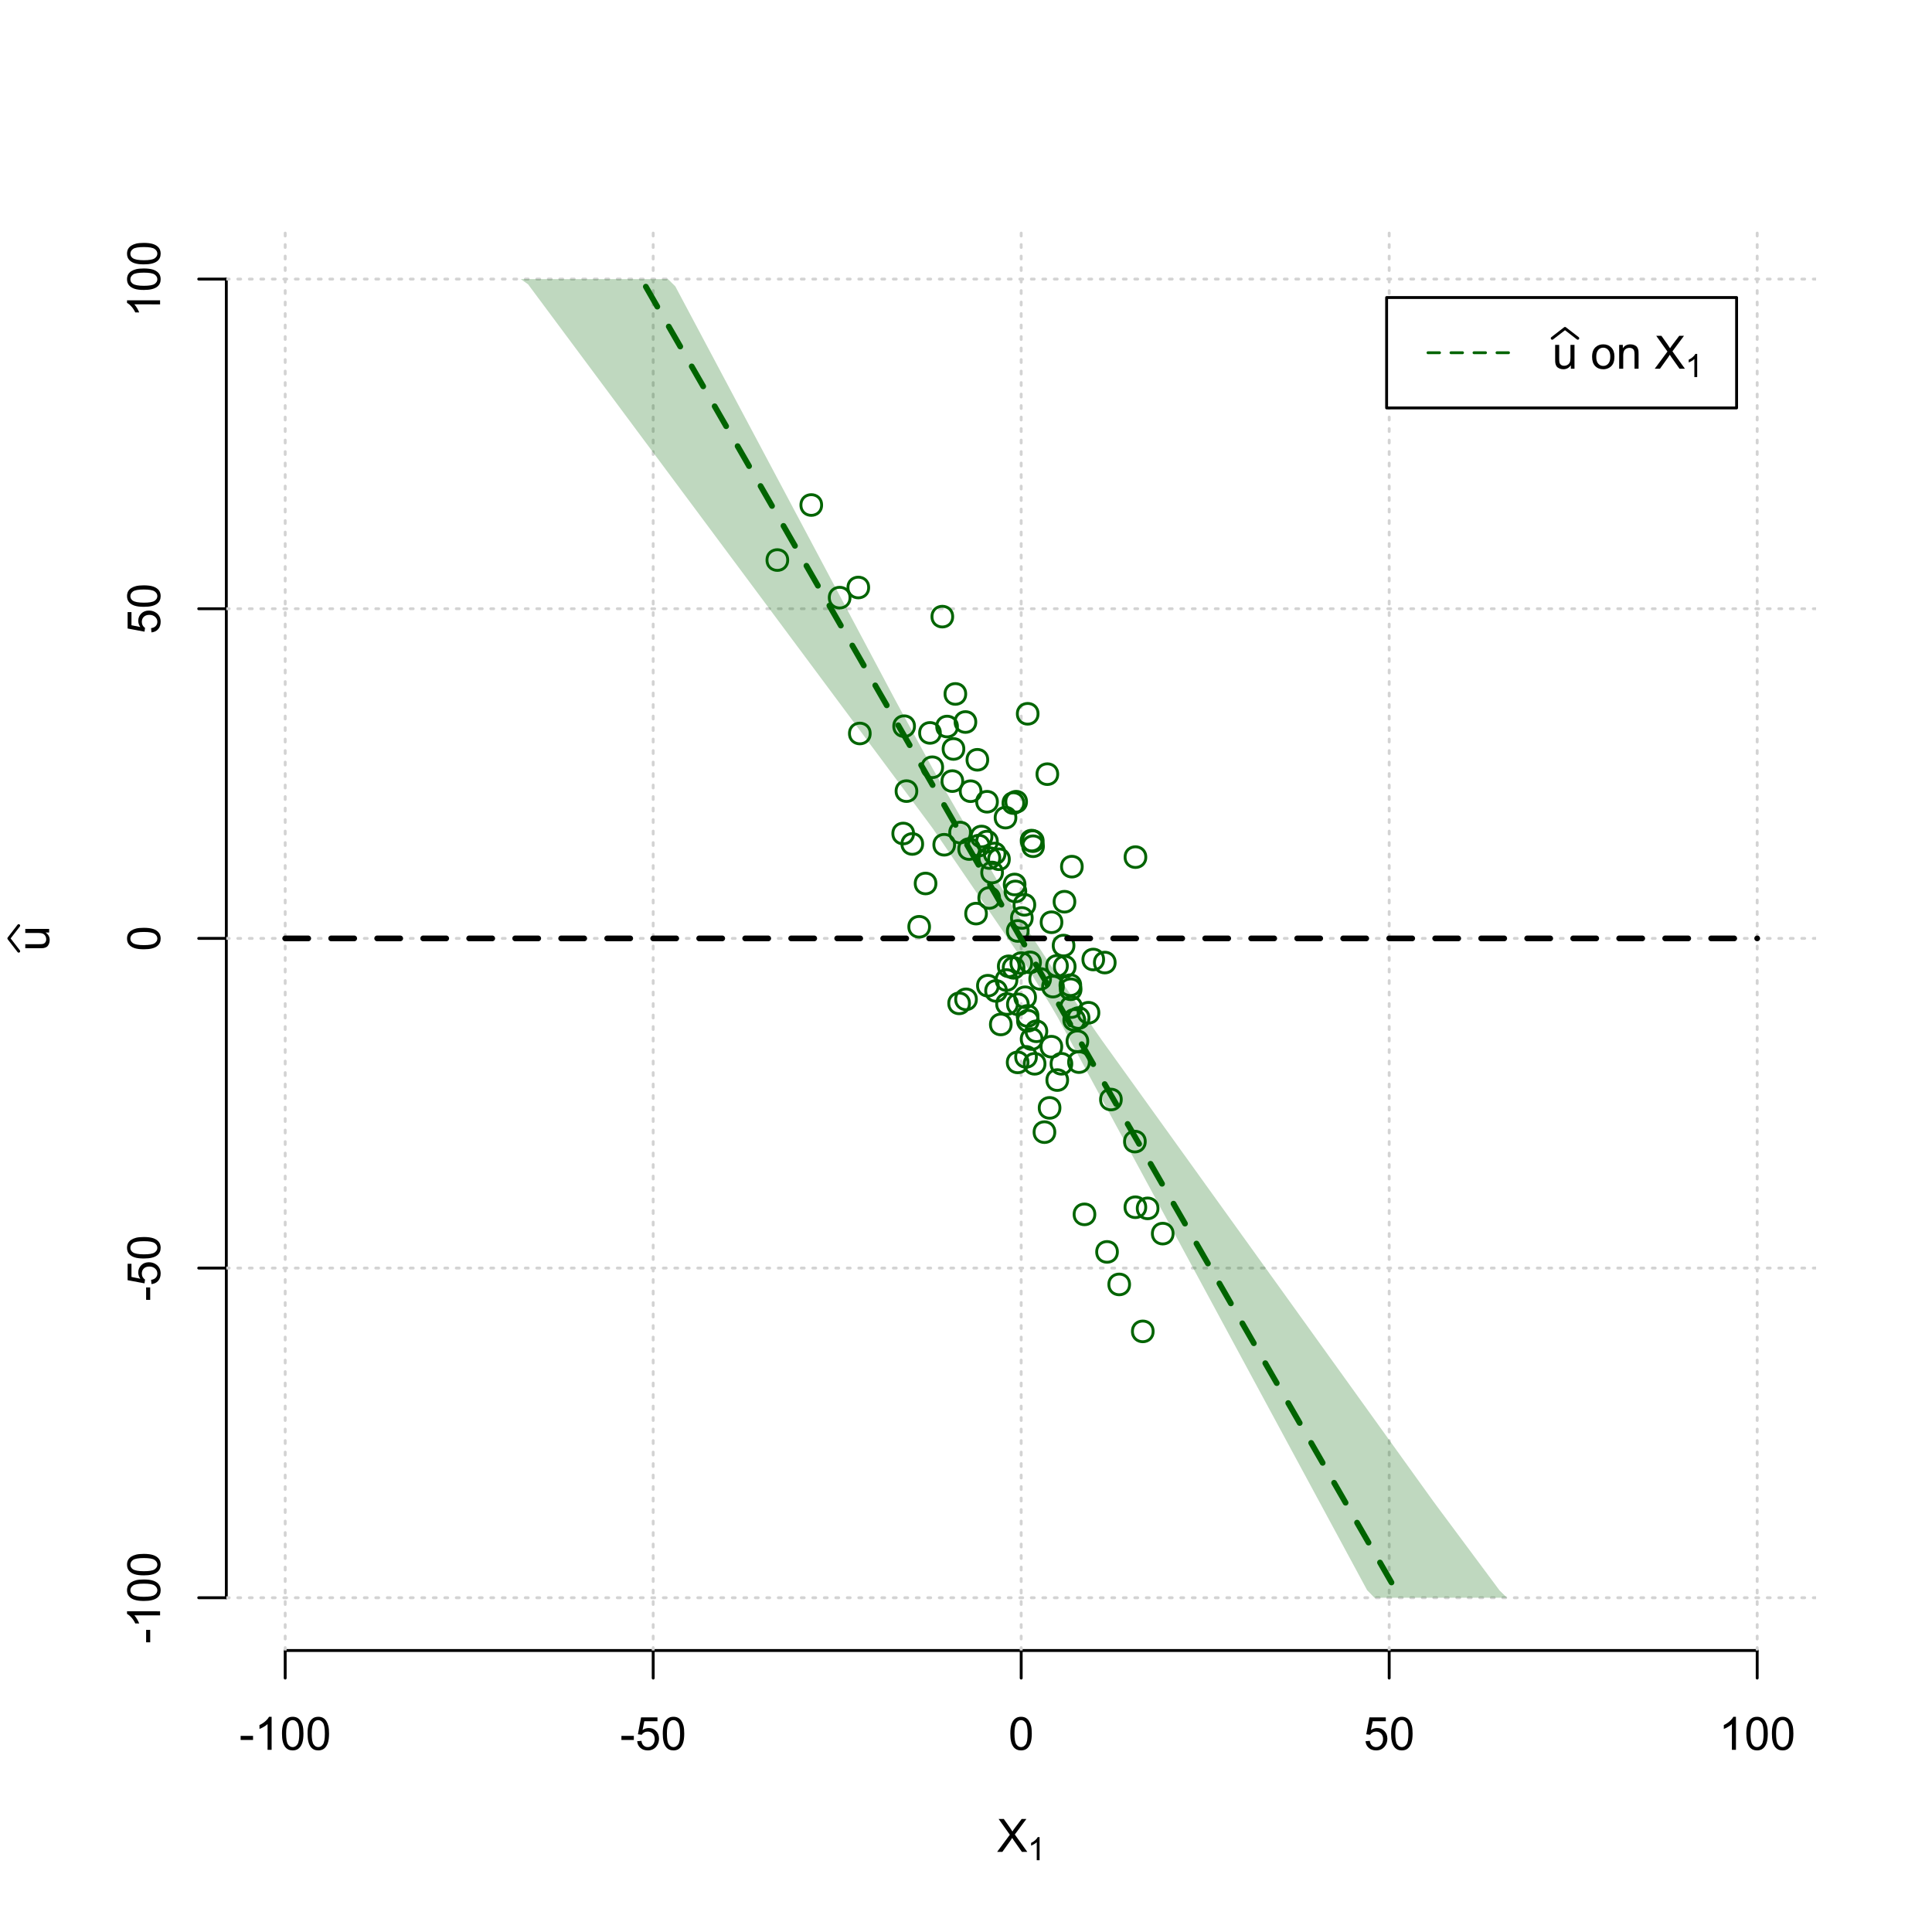 <?xml version="1.0" encoding="UTF-8"?>
<svg xmlns="http://www.w3.org/2000/svg" xmlns:xlink="http://www.w3.org/1999/xlink" width="504pt" height="504pt" viewBox="0 0 504 504" version="1.1">
<defs>
<g>
<symbol overflow="visible" id="glyph0-0">
<path style="stroke:none;" d="M 1.5 0 L 1.5 -7.5 L 7.5 -7.5 L 7.5 0 Z M 1.688 -0.188 L 7.312 -0.188 L 7.312 -7.312 L 1.688 -7.312 Z M 1.688 -0.188 "/>
</symbol>
<symbol overflow="visible" id="glyph0-1">
<path style="stroke:none;" d="M 0.055 0 L 3.375 -4.477 L 0.445 -8.59 L 1.797 -8.59 L 3.359 -6.387 C 3.68 -5.93 3.91 -5.578 4.047 -5.332 C 4.238 -5.645 4.465 -5.969 4.727 -6.312 L 6.457 -8.59 L 7.695 -8.59 L 4.676 -4.539 L 7.93 0 L 6.523 0 L 4.359 -3.062 C 4.238 -3.238 4.113 -3.43 3.984 -3.641 C 3.789 -3.324 3.652 -3.109 3.574 -2.992 L 1.418 0 Z M 0.055 0 "/>
</symbol>
<symbol overflow="visible" id="glyph0-2">
<path style="stroke:none;" d="M 0.383 -2.578 L 0.383 -3.641 L 3.621 -3.641 L 3.621 -2.578 Z M 0.383 -2.578 "/>
</symbol>
<symbol overflow="visible" id="glyph0-3">
<path style="stroke:none;" d="M 4.469 0 L 3.414 0 L 3.414 -6.719 C 3.16 -6.477 2.828 -6.234 2.414 -5.996 C 2 -5.75 1.629 -5.57 1.305 -5.449 L 1.305 -6.469 C 1.895 -6.742 2.41 -7.078 2.852 -7.477 C 3.293 -7.871 3.605 -8.254 3.789 -8.625 L 4.469 -8.625 Z M 4.469 0 "/>
</symbol>
<symbol overflow="visible" id="glyph0-4">
<path style="stroke:none;" d="M 0.5 -4.234 C 0.496 -5.246 0.602 -6.062 0.812 -6.688 C 1.02 -7.305 1.328 -7.785 1.742 -8.121 C 2.148 -8.457 2.668 -8.625 3.297 -8.625 C 3.758 -8.625 4.164 -8.531 4.512 -8.348 C 4.855 -8.16 5.141 -7.891 5.371 -7.543 C 5.594 -7.191 5.773 -6.766 5.906 -6.266 C 6.035 -5.762 6.098 -5.086 6.102 -4.234 C 6.098 -3.227 5.996 -2.414 5.789 -1.797 C 5.578 -1.176 5.266 -0.695 4.859 -0.359 C 4.445 -0.02 3.926 0.145 3.297 0.148 C 2.465 0.145 1.816 -0.148 1.348 -0.742 C 0.781 -1.457 0.496 -2.621 0.5 -4.234 Z M 1.582 -4.234 C 1.582 -2.824 1.746 -1.887 2.074 -1.418 C 2.402 -0.949 2.809 -0.715 3.297 -0.719 C 3.777 -0.715 4.184 -0.949 4.52 -1.422 C 4.848 -1.887 5.016 -2.824 5.016 -4.234 C 5.016 -5.648 4.848 -6.59 4.52 -7.055 C 4.184 -7.516 3.773 -7.746 3.289 -7.75 C 2.801 -7.746 2.414 -7.543 2.125 -7.137 C 1.762 -6.613 1.582 -5.645 1.582 -4.234 Z M 1.582 -4.234 "/>
</symbol>
<symbol overflow="visible" id="glyph0-5">
<path style="stroke:none;" d="M 0.5 -2.25 L 1.605 -2.344 C 1.684 -1.805 1.871 -1.398 2.176 -1.125 C 2.473 -0.852 2.836 -0.715 3.258 -0.719 C 3.766 -0.715 4.195 -0.906 4.547 -1.293 C 4.898 -1.672 5.074 -2.18 5.074 -2.82 C 5.074 -3.414 4.902 -3.891 4.566 -4.242 C 4.227 -4.59 3.785 -4.762 3.242 -4.766 C 2.898 -4.762 2.594 -4.684 2.32 -4.531 C 2.047 -4.375 1.832 -4.176 1.676 -3.93 L 0.688 -4.062 L 1.516 -8.473 L 5.789 -8.473 L 5.789 -7.465 L 2.359 -7.465 L 1.898 -5.156 C 2.414 -5.516 2.953 -5.695 3.523 -5.695 C 4.27 -5.695 4.902 -5.434 5.422 -4.914 C 5.934 -4.395 6.191 -3.727 6.195 -2.914 C 6.191 -2.133 5.965 -1.461 5.516 -0.898 C 4.961 -0.199 4.211 0.145 3.258 0.148 C 2.477 0.145 1.836 -0.07 1.344 -0.508 C 0.844 -0.941 0.562 -1.523 0.5 -2.25 Z M 0.5 -2.25 "/>
</symbol>
<symbol overflow="visible" id="glyph0-6">
<path style="stroke:none;" d="M 4.867 0 L 4.867 -0.914 C 4.379 -0.211 3.723 0.141 2.895 0.141 C 2.527 0.141 2.184 0.07 1.867 -0.07 C 1.547 -0.211 1.309 -0.387 1.156 -0.602 C 1 -0.812 0.895 -1.074 0.832 -1.383 C 0.785 -1.59 0.762 -1.918 0.766 -2.367 L 0.766 -6.223 L 1.82 -6.223 L 1.82 -2.773 C 1.816 -2.219 1.84 -1.848 1.887 -1.656 C 1.949 -1.379 2.09 -1.16 2.309 -1.004 C 2.523 -0.84 2.789 -0.762 3.105 -0.766 C 3.418 -0.762 3.715 -0.844 3.996 -1.008 C 4.273 -1.172 4.469 -1.391 4.586 -1.672 C 4.699 -1.949 4.758 -2.355 4.758 -2.891 L 4.758 -6.223 L 5.812 -6.223 L 5.812 0 Z M 4.867 0 "/>
</symbol>
<symbol overflow="visible" id="glyph0-7">
<path style="stroke:none;" d=""/>
</symbol>
<symbol overflow="visible" id="glyph0-8">
<path style="stroke:none;" d="M 0.398 -3.109 C 0.398 -4.262 0.719 -5.117 1.359 -5.672 C 1.895 -6.133 2.547 -6.363 3.316 -6.363 C 4.172 -6.363 4.871 -6.082 5.414 -5.52 C 5.953 -4.957 6.223 -4.184 6.227 -3.199 C 6.223 -2.398 6.102 -1.766 5.867 -1.309 C 5.625 -0.848 5.277 -0.492 4.82 -0.238 C 4.359 0.016 3.859 0.141 3.316 0.141 C 2.441 0.141 1.734 -0.137 1.203 -0.695 C 0.664 -1.254 0.398 -2.059 0.398 -3.109 Z M 1.484 -3.109 C 1.48 -2.309 1.656 -1.711 2.004 -1.32 C 2.348 -0.922 2.785 -0.727 3.316 -0.727 C 3.84 -0.727 4.273 -0.926 4.621 -1.324 C 4.969 -1.723 5.145 -2.328 5.145 -3.148 C 5.145 -3.914 4.969 -4.496 4.617 -4.895 C 4.266 -5.289 3.832 -5.488 3.316 -5.492 C 2.785 -5.488 2.348 -5.293 2.004 -4.898 C 1.656 -4.5 1.48 -3.902 1.484 -3.109 Z M 1.484 -3.109 "/>
</symbol>
<symbol overflow="visible" id="glyph0-9">
<path style="stroke:none;" d="M 0.789 0 L 0.789 -6.223 L 1.742 -6.223 L 1.742 -5.336 C 2.195 -6.02 2.855 -6.363 3.719 -6.363 C 4.09 -6.363 4.434 -6.293 4.754 -6.16 C 5.066 -6.023 5.305 -5.848 5.461 -5.633 C 5.617 -5.41 5.727 -5.152 5.789 -4.852 C 5.828 -4.656 5.848 -4.312 5.848 -3.828 L 5.848 0 L 4.793 0 L 4.793 -3.785 C 4.793 -4.215 4.75 -4.535 4.668 -4.75 C 4.586 -4.961 4.441 -5.129 4.234 -5.258 C 4.023 -5.383 3.777 -5.449 3.5 -5.449 C 3.047 -5.449 2.66 -5.305 2.332 -5.02 C 2.004 -4.734 1.84 -4.195 1.844 -3.398 L 1.844 0 Z M 0.789 0 "/>
</symbol>
<symbol overflow="visible" id="glyph1-0">
<path style="stroke:none;" d="M 1.051 0 L 1.051 -5.25 L 5.25 -5.25 L 5.25 0 Z M 1.18 -0.133 L 5.117 -0.133 L 5.117 -5.117 L 1.18 -5.117 Z M 1.18 -0.133 "/>
</symbol>
<symbol overflow="visible" id="glyph1-1">
<path style="stroke:none;" d="M 3.129 0 L 2.391 0 L 2.391 -4.703 C 2.211 -4.531 1.977 -4.363 1.691 -4.195 C 1.398 -4.023 1.141 -3.895 0.914 -3.812 L 0.914 -4.527 C 1.328 -4.719 1.688 -4.953 1.996 -5.234 C 2.305 -5.508 2.523 -5.777 2.652 -6.039 L 3.129 -6.039 Z M 3.129 0 "/>
</symbol>
<symbol overflow="visible" id="glyph2-0">
<path style="stroke:none;" d="M 0 -1.5 L -7.5 -1.5 L -7.5 -7.5 L 0 -7.5 Z M -0.188 -1.688 L -0.188 -7.312 L -7.312 -7.312 L -7.312 -1.688 Z M -0.188 -1.688 "/>
</symbol>
<symbol overflow="visible" id="glyph2-1">
<path style="stroke:none;" d="M 0 -4.867 L -0.914 -4.867 C -0.211 -4.379 0.141 -3.723 0.141 -2.895 C 0.141 -2.527 0.07 -2.184 -0.07 -1.867 C -0.211 -1.547 -0.387 -1.309 -0.598 -1.156 C -0.809 -1 -1.07 -0.895 -1.383 -0.832 C -1.59 -0.789 -1.918 -0.766 -2.367 -0.77 L -6.223 -0.77 L -6.223 -1.824 L -2.773 -1.824 C -2.219 -1.82 -1.848 -1.844 -1.656 -1.887 C -1.379 -1.949 -1.16 -2.09 -1.004 -2.309 C -0.84 -2.523 -0.762 -2.789 -0.766 -3.105 C -0.762 -3.418 -0.844 -3.715 -1.008 -3.996 C -1.172 -4.273 -1.391 -4.469 -1.672 -4.586 C -1.945 -4.699 -2.352 -4.758 -2.887 -4.758 L -6.223 -4.758 L -6.223 -5.812 L 0 -5.812 Z M 0 -4.867 "/>
</symbol>
<symbol overflow="visible" id="glyph2-2">
<path style="stroke:none;" d="M -2.578 -0.383 L -3.641 -0.383 L -3.641 -3.621 L -2.578 -3.621 Z M -2.578 -0.383 "/>
</symbol>
<symbol overflow="visible" id="glyph2-3">
<path style="stroke:none;" d="M 0 -4.469 L 0 -3.414 L -6.719 -3.418 C -6.477 -3.16 -6.234 -2.828 -5.996 -2.418 C -5.75 -2.004 -5.57 -1.633 -5.449 -1.309 L -6.469 -1.309 C -6.742 -1.895 -7.078 -2.41 -7.477 -2.852 C -7.871 -3.293 -8.254 -3.605 -8.625 -3.793 L -8.625 -4.473 Z M 0 -4.469 "/>
</symbol>
<symbol overflow="visible" id="glyph2-4">
<path style="stroke:none;" d="M -4.234 -0.5 C -5.246 -0.496 -6.062 -0.602 -6.688 -0.812 C -7.305 -1.02 -7.785 -1.328 -8.121 -1.742 C -8.457 -2.152 -8.625 -2.672 -8.625 -3.301 C -8.625 -3.758 -8.531 -4.164 -8.348 -4.512 C -8.16 -4.859 -7.891 -5.145 -7.543 -5.371 C -7.191 -5.594 -6.766 -5.773 -6.266 -5.906 C -5.762 -6.035 -5.086 -6.098 -4.234 -6.102 C -3.223 -6.098 -2.41 -5.996 -1.793 -5.789 C -1.176 -5.578 -0.695 -5.266 -0.359 -4.859 C -0.02 -4.445 0.145 -3.926 0.148 -3.297 C 0.145 -2.465 -0.148 -1.816 -0.742 -1.348 C -1.457 -0.781 -2.621 -0.496 -4.234 -0.5 Z M -4.234 -1.582 C -2.824 -1.582 -1.887 -1.746 -1.418 -2.074 C -0.949 -2.402 -0.715 -2.809 -0.719 -3.297 C -0.715 -3.777 -0.949 -4.184 -1.422 -4.52 C -1.887 -4.848 -2.824 -5.016 -4.234 -5.016 C -5.648 -5.016 -6.59 -4.848 -7.055 -4.52 C -7.516 -4.188 -7.746 -3.777 -7.75 -3.289 C -7.746 -2.801 -7.543 -2.414 -7.137 -2.129 C -6.613 -1.762 -5.645 -1.582 -4.234 -1.582 Z M -4.234 -1.582 "/>
</symbol>
<symbol overflow="visible" id="glyph2-5">
<path style="stroke:none;" d="M -2.25 -0.5 L -2.344 -1.605 C -1.805 -1.684 -1.398 -1.871 -1.125 -2.176 C -0.852 -2.473 -0.715 -2.836 -0.719 -3.258 C -0.715 -3.766 -0.906 -4.195 -1.293 -4.547 C -1.672 -4.898 -2.18 -5.074 -2.816 -5.074 C -3.414 -5.074 -3.891 -4.902 -4.242 -4.566 C -4.59 -4.227 -4.762 -3.785 -4.766 -3.242 C -4.762 -2.898 -4.684 -2.594 -4.531 -2.32 C -4.375 -2.047 -4.176 -1.832 -3.93 -1.676 L -4.062 -0.688 L -8.473 -1.52 L -8.473 -5.789 L -7.465 -5.789 L -7.465 -2.363 L -5.156 -1.898 C -5.516 -2.414 -5.695 -2.953 -5.695 -3.523 C -5.695 -4.27 -5.434 -4.902 -4.914 -5.422 C -4.395 -5.934 -3.727 -6.191 -2.91 -6.195 C -2.133 -6.191 -1.461 -5.965 -0.895 -5.516 C -0.199 -4.961 0.145 -4.211 0.148 -3.258 C 0.145 -2.477 -0.07 -1.836 -0.508 -1.344 C -0.941 -0.848 -1.523 -0.566 -2.25 -0.5 Z M -2.25 -0.5 "/>
</symbol>
</g>
<clipPath id="clip1">
  <path d="M 74 59.039 L 75 59.039 L 75 430.559 L 74 430.559 Z M 74 59.039 "/>
</clipPath>
<clipPath id="clip2">
  <path d="M 170 59.039 L 171 59.039 L 171 430.559 L 170 430.559 Z M 170 59.039 "/>
</clipPath>
<clipPath id="clip3">
  <path d="M 266 59.039 L 267 59.039 L 267 430.559 L 266 430.559 Z M 266 59.039 "/>
</clipPath>
<clipPath id="clip4">
  <path d="M 362 59.039 L 363 59.039 L 363 430.559 L 362 430.559 Z M 362 59.039 "/>
</clipPath>
<clipPath id="clip5">
  <path d="M 458 59.039 L 459 59.039 L 459 430.559 L 458 430.559 Z M 458 59.039 "/>
</clipPath>
<clipPath id="clip6">
  <path d="M 59.039 416 L 473.758 416 L 473.758 418 L 59.039 418 Z M 59.039 416 "/>
</clipPath>
<clipPath id="clip7">
  <path d="M 59.039 330 L 473.758 330 L 473.758 332 L 59.039 332 Z M 59.039 330 "/>
</clipPath>
<clipPath id="clip8">
  <path d="M 59.039 244 L 473.758 244 L 473.758 246 L 59.039 246 Z M 59.039 244 "/>
</clipPath>
<clipPath id="clip9">
  <path d="M 59.039 158 L 473.758 158 L 473.758 160 L 59.039 160 Z M 59.039 158 "/>
</clipPath>
<clipPath id="clip10">
  <path d="M 59.039 72 L 473.758 72 L 473.758 74 L 59.039 74 Z M 59.039 72 "/>
</clipPath>
</defs>
<g id="surface5196">
<rect x="0" y="0" width="504" height="504" style="fill:rgb(100%,100%,100%);fill-opacity:1;stroke:none;"/>
<g style="fill:rgb(0%,0%,0%);fill-opacity:1;">
  <use xlink:href="#glyph0-1" x="260.062" y="483.102"/>
</g>
<g style="fill:rgb(0%,0%,0%);fill-opacity:1;">
  <use xlink:href="#glyph1-1" x="268.066" y="485.281"/>
</g>
<g style="fill:rgb(0%,0%,0%);fill-opacity:1;">
  <use xlink:href="#glyph2-1" x="12.82" y="248.137"/>
</g>
<path style="fill:none;stroke-width:0.75;stroke-linecap:round;stroke-linejoin:round;stroke:rgb(0%,0%,0%);stroke-opacity:1;stroke-miterlimit:10;" d="M 4.879 248.137 L 2.301 244.801 L 4.879 241.465 "/>
<path style="fill:none;stroke-width:0.75;stroke-linecap:round;stroke-linejoin:round;stroke:rgb(0%,0%,0%);stroke-opacity:1;stroke-miterlimit:10;" d="M 74.398 430.559 L 458.398 430.559 "/>
<path style="fill:none;stroke-width:0.75;stroke-linecap:round;stroke-linejoin:round;stroke:rgb(0%,0%,0%);stroke-opacity:1;stroke-miterlimit:10;" d="M 74.398 430.559 L 74.398 437.762 "/>
<path style="fill:none;stroke-width:0.75;stroke-linecap:round;stroke-linejoin:round;stroke:rgb(0%,0%,0%);stroke-opacity:1;stroke-miterlimit:10;" d="M 170.398 430.559 L 170.398 437.762 "/>
<path style="fill:none;stroke-width:0.75;stroke-linecap:round;stroke-linejoin:round;stroke:rgb(0%,0%,0%);stroke-opacity:1;stroke-miterlimit:10;" d="M 266.398 430.559 L 266.398 437.762 "/>
<path style="fill:none;stroke-width:0.75;stroke-linecap:round;stroke-linejoin:round;stroke:rgb(0%,0%,0%);stroke-opacity:1;stroke-miterlimit:10;" d="M 362.398 430.559 L 362.398 437.762 "/>
<path style="fill:none;stroke-width:0.75;stroke-linecap:round;stroke-linejoin:round;stroke:rgb(0%,0%,0%);stroke-opacity:1;stroke-miterlimit:10;" d="M 458.398 430.559 L 458.398 437.762 "/>
<g style="fill:rgb(0%,0%,0%);fill-opacity:1;">
  <use xlink:href="#glyph0-2" x="62.391" y="456.48"/>
  <use xlink:href="#glyph0-3" x="66.387" y="456.48"/>
  <use xlink:href="#glyph0-4" x="73.061" y="456.48"/>
  <use xlink:href="#glyph0-4" x="79.734" y="456.48"/>
</g>
<g style="fill:rgb(0%,0%,0%);fill-opacity:1;">
  <use xlink:href="#glyph0-2" x="161.727" y="456.48"/>
  <use xlink:href="#glyph0-5" x="165.723" y="456.48"/>
  <use xlink:href="#glyph0-4" x="172.396" y="456.48"/>
</g>
<g style="fill:rgb(0%,0%,0%);fill-opacity:1;">
  <use xlink:href="#glyph0-4" x="263.062" y="456.48"/>
</g>
<g style="fill:rgb(0%,0%,0%);fill-opacity:1;">
  <use xlink:href="#glyph0-5" x="355.727" y="456.48"/>
  <use xlink:href="#glyph0-4" x="362.4" y="456.48"/>
</g>
<g style="fill:rgb(0%,0%,0%);fill-opacity:1;">
  <use xlink:href="#glyph0-3" x="448.387" y="456.48"/>
  <use xlink:href="#glyph0-4" x="455.061" y="456.48"/>
  <use xlink:href="#glyph0-4" x="461.734" y="456.48"/>
</g>
<path style="fill:none;stroke-width:0.75;stroke-linecap:round;stroke-linejoin:round;stroke:rgb(0%,0%,0%);stroke-opacity:1;stroke-miterlimit:10;" d="M 59.039 416.801 L 59.039 72.801 "/>
<path style="fill:none;stroke-width:0.75;stroke-linecap:round;stroke-linejoin:round;stroke:rgb(0%,0%,0%);stroke-opacity:1;stroke-miterlimit:10;" d="M 59.039 416.801 L 51.84 416.801 "/>
<path style="fill:none;stroke-width:0.75;stroke-linecap:round;stroke-linejoin:round;stroke:rgb(0%,0%,0%);stroke-opacity:1;stroke-miterlimit:10;" d="M 59.039 330.801 L 51.84 330.801 "/>
<path style="fill:none;stroke-width:0.75;stroke-linecap:round;stroke-linejoin:round;stroke:rgb(0%,0%,0%);stroke-opacity:1;stroke-miterlimit:10;" d="M 59.039 244.801 L 51.84 244.801 "/>
<path style="fill:none;stroke-width:0.75;stroke-linecap:round;stroke-linejoin:round;stroke:rgb(0%,0%,0%);stroke-opacity:1;stroke-miterlimit:10;" d="M 59.039 158.801 L 51.84 158.801 "/>
<path style="fill:none;stroke-width:0.75;stroke-linecap:round;stroke-linejoin:round;stroke:rgb(0%,0%,0%);stroke-opacity:1;stroke-miterlimit:10;" d="M 59.039 72.801 L 51.84 72.801 "/>
<g style="fill:rgb(0%,0%,0%);fill-opacity:1;">
  <use xlink:href="#glyph2-2" x="41.762" y="428.809"/>
  <use xlink:href="#glyph2-3" x="41.762" y="424.812"/>
  <use xlink:href="#glyph2-4" x="41.762" y="418.139"/>
  <use xlink:href="#glyph2-4" x="41.762" y="411.465"/>
</g>
<g style="fill:rgb(0%,0%,0%);fill-opacity:1;">
  <use xlink:href="#glyph2-2" x="41.762" y="339.473"/>
  <use xlink:href="#glyph2-5" x="41.762" y="335.477"/>
  <use xlink:href="#glyph2-4" x="41.762" y="328.803"/>
</g>
<g style="fill:rgb(0%,0%,0%);fill-opacity:1;">
  <use xlink:href="#glyph2-4" x="41.762" y="248.137"/>
</g>
<g style="fill:rgb(0%,0%,0%);fill-opacity:1;">
  <use xlink:href="#glyph2-5" x="41.762" y="165.473"/>
  <use xlink:href="#glyph2-4" x="41.762" y="158.799"/>
</g>
<g style="fill:rgb(0%,0%,0%);fill-opacity:1;">
  <use xlink:href="#glyph2-3" x="41.762" y="82.812"/>
  <use xlink:href="#glyph2-4" x="41.762" y="76.139"/>
  <use xlink:href="#glyph2-4" x="41.762" y="69.465"/>
</g>
<g clip-path="url(#clip1)" clip-rule="nonzero">
<path style="fill:none;stroke-width:0.75;stroke-linecap:round;stroke-linejoin:round;stroke:rgb(82.745%,82.745%,82.745%);stroke-opacity:1;stroke-dasharray:0.75,2.25;stroke-miterlimit:10;" d="M 74.398 430.559 L 74.398 59.039 "/>
</g>
<g clip-path="url(#clip2)" clip-rule="nonzero">
<path style="fill:none;stroke-width:0.75;stroke-linecap:round;stroke-linejoin:round;stroke:rgb(82.745%,82.745%,82.745%);stroke-opacity:1;stroke-dasharray:0.75,2.25;stroke-miterlimit:10;" d="M 170.398 430.559 L 170.398 59.039 "/>
</g>
<g clip-path="url(#clip3)" clip-rule="nonzero">
<path style="fill:none;stroke-width:0.75;stroke-linecap:round;stroke-linejoin:round;stroke:rgb(82.745%,82.745%,82.745%);stroke-opacity:1;stroke-dasharray:0.75,2.25;stroke-miterlimit:10;" d="M 266.398 430.559 L 266.398 59.039 "/>
</g>
<g clip-path="url(#clip4)" clip-rule="nonzero">
<path style="fill:none;stroke-width:0.75;stroke-linecap:round;stroke-linejoin:round;stroke:rgb(82.745%,82.745%,82.745%);stroke-opacity:1;stroke-dasharray:0.75,2.25;stroke-miterlimit:10;" d="M 362.398 430.559 L 362.398 59.039 "/>
</g>
<g clip-path="url(#clip5)" clip-rule="nonzero">
<path style="fill:none;stroke-width:0.75;stroke-linecap:round;stroke-linejoin:round;stroke:rgb(82.745%,82.745%,82.745%);stroke-opacity:1;stroke-dasharray:0.75,2.25;stroke-miterlimit:10;" d="M 458.398 430.559 L 458.398 59.039 "/>
</g>
<g clip-path="url(#clip6)" clip-rule="nonzero">
<path style="fill:none;stroke-width:0.75;stroke-linecap:round;stroke-linejoin:round;stroke:rgb(82.745%,82.745%,82.745%);stroke-opacity:1;stroke-dasharray:0.75,2.25;stroke-miterlimit:10;" d="M 59.039 416.801 L 473.762 416.801 "/>
</g>
<g clip-path="url(#clip7)" clip-rule="nonzero">
<path style="fill:none;stroke-width:0.75;stroke-linecap:round;stroke-linejoin:round;stroke:rgb(82.745%,82.745%,82.745%);stroke-opacity:1;stroke-dasharray:0.75,2.25;stroke-miterlimit:10;" d="M 59.039 330.801 L 473.762 330.801 "/>
</g>
<g clip-path="url(#clip8)" clip-rule="nonzero">
<path style="fill:none;stroke-width:0.75;stroke-linecap:round;stroke-linejoin:round;stroke:rgb(82.745%,82.745%,82.745%);stroke-opacity:1;stroke-dasharray:0.75,2.25;stroke-miterlimit:10;" d="M 59.039 244.801 L 473.762 244.801 "/>
</g>
<g clip-path="url(#clip9)" clip-rule="nonzero">
<path style="fill:none;stroke-width:0.75;stroke-linecap:round;stroke-linejoin:round;stroke:rgb(82.745%,82.745%,82.745%);stroke-opacity:1;stroke-dasharray:0.75,2.25;stroke-miterlimit:10;" d="M 59.039 158.801 L 473.762 158.801 "/>
</g>
<g clip-path="url(#clip10)" clip-rule="nonzero">
<path style="fill:none;stroke-width:0.75;stroke-linecap:round;stroke-linejoin:round;stroke:rgb(82.745%,82.745%,82.745%);stroke-opacity:1;stroke-dasharray:0.75,2.25;stroke-miterlimit:10;" d="M 59.039 72.801 L 473.762 72.801 "/>
</g>
<path style=" stroke:none;fill-rule:nonzero;fill:rgb(0%,39.216%,0%);fill-opacity:0.251;" d="M 74.398 72.801 L 174.238 72.801 L 176.16 74.688 L 178.078 78.297 L 180 81.906 L 181.922 85.52 L 183.84 89.129 L 185.762 92.742 L 187.68 96.352 L 189.602 99.965 L 191.52 103.574 L 193.441 107.188 L 195.359 110.797 L 197.281 114.41 L 199.199 118.02 L 201.121 121.633 L 203.039 125.242 L 204.961 128.852 L 206.879 132.465 L 208.801 136.074 L 210.719 139.688 L 212.641 143.297 L 214.559 146.91 L 216.48 150.52 L 218.398 154.133 L 220.32 157.742 L 222.238 161.355 L 224.16 164.965 L 226.078 168.574 L 228 172.188 L 229.922 175.797 L 231.84 179.41 L 233.762 183.02 L 235.68 186.551 L 237.602 190.062 L 239.52 193.57 L 241.441 197.078 L 243.359 200.59 L 245.281 203.926 L 247.199 207.25 L 249.121 210.578 L 251.039 213.906 L 252.961 217.234 L 254.879 220.559 L 256.801 223.887 L 258.719 227.215 L 260.641 230.543 L 262.559 233.867 L 264.48 236.984 L 266.398 239.945 L 268.32 242.91 L 270.238 245.871 L 272.16 248.836 L 274.078 251.789 L 277.922 257.438 L 279.84 260.262 L 281.762 263.09 L 283.68 265.914 L 285.602 268.738 L 287.52 271.477 L 289.441 274.148 L 291.359 276.82 L 293.281 279.492 L 295.199 282.16 L 297.121 284.832 L 299.039 287.504 L 300.961 290.176 L 302.879 292.844 L 304.801 295.516 L 306.719 298.188 L 308.641 300.859 L 310.559 303.527 L 312.48 306.199 L 314.398 308.871 L 316.32 311.543 L 318.238 314.211 L 320.16 316.883 L 322.078 319.555 L 324 322.227 L 325.922 324.895 L 327.84 327.566 L 329.762 330.238 L 331.68 332.91 L 333.602 335.578 L 335.52 338.25 L 337.441 340.922 L 339.359 343.594 L 341.281 346.262 L 343.199 348.934 L 345.121 351.605 L 347.039 354.277 L 348.961 356.945 L 350.879 359.617 L 352.801 362.289 L 354.719 364.961 L 356.641 367.629 L 358.559 370.301 L 360.48 372.973 L 362.398 375.645 L 364.32 378.312 L 366.238 380.984 L 368.16 383.656 L 370.078 386.328 L 372 388.996 L 373.922 391.668 L 375.84 394.262 L 377.762 396.84 L 379.68 399.422 L 381.602 402.004 L 383.52 404.586 L 385.441 407.168 L 387.359 409.746 L 389.281 412.328 L 391.199 414.91 L 393.121 416.801 L 458.398 416.801 L 358.559 416.801 L 356.641 414.832 L 354.719 411.277 L 352.801 407.723 L 350.879 404.168 L 348.961 400.613 L 347.039 397.059 L 345.121 393.504 L 343.199 389.949 L 341.281 386.395 L 339.359 382.84 L 337.441 379.285 L 335.52 375.73 L 333.602 372.176 L 331.68 368.621 L 329.762 365.066 L 327.84 361.512 L 325.922 357.957 L 322.078 350.848 L 320.16 347.293 L 318.238 343.738 L 316.32 340.184 L 314.398 336.629 L 312.48 333.074 L 310.559 329.52 L 308.641 325.965 L 306.719 322.41 L 304.801 318.855 L 302.879 315.301 L 300.961 311.746 L 299.039 308.191 L 297.121 304.637 L 295.199 301.082 L 293.281 297.527 L 291.359 293.973 L 289.441 290.418 L 287.52 286.863 L 285.602 283.309 L 283.68 279.754 L 281.762 276.199 L 279.84 272.645 L 277.922 269.09 L 276 265.535 L 274.078 262.238 L 272.16 259.113 L 270.238 255.988 L 268.32 252.863 L 266.398 249.906 L 264.48 247.094 L 262.559 244.281 L 260.641 241.473 L 258.719 238.66 L 256.801 235.848 L 254.879 233.035 L 252.961 230.223 L 251.039 227.41 L 249.121 224.598 L 247.199 221.785 L 245.281 218.973 L 243.359 216.16 L 241.441 213.566 L 239.52 210.984 L 237.602 208.402 L 235.68 205.82 L 233.762 203.242 L 231.84 200.66 L 229.922 198.078 L 226.078 192.914 L 224.16 190.332 L 222.238 187.754 L 220.32 185.172 L 218.398 182.59 L 216.48 180.008 L 214.559 177.426 L 212.641 174.844 L 210.719 172.266 L 208.801 169.684 L 206.879 167.102 L 204.961 164.52 L 203.039 161.938 L 201.121 159.359 L 199.199 156.777 L 197.281 154.195 L 195.359 151.613 L 193.441 149.031 L 191.52 146.449 L 189.602 143.871 L 187.68 141.289 L 185.762 138.707 L 183.84 136.125 L 181.922 133.543 L 180 130.961 L 178.078 128.383 L 176.16 125.801 L 174.238 123.219 L 172.32 120.637 L 170.398 118.055 L 168.48 115.477 L 166.559 112.895 L 164.641 110.312 L 162.719 107.73 L 160.801 105.148 L 158.879 102.566 L 156.961 99.988 L 155.039 97.406 L 153.121 94.824 L 151.199 92.242 L 149.281 89.66 L 147.359 87.078 L 145.441 84.5 L 143.52 81.918 L 141.602 79.336 L 139.68 76.754 L 137.762 74.172 L 135.84 72.801 Z M 74.398 72.801 "/>
<path style="fill:none;stroke-width:0.75;stroke-linecap:round;stroke-linejoin:round;stroke:rgb(0%,39.216%,0%);stroke-opacity:1;stroke-miterlimit:10;" d="M 242.488 241.766 C 242.488 245.367 237.086 245.367 237.086 241.766 C 237.086 238.168 242.488 238.168 242.488 241.766 "/>
<path style="fill:none;stroke-width:0.75;stroke-linecap:round;stroke-linejoin:round;stroke:rgb(0%,39.216%,0%);stroke-opacity:1;stroke-miterlimit:10;" d="M 226.605 153.262 C 226.605 156.863 221.207 156.863 221.207 153.262 C 221.207 149.664 226.605 149.664 226.605 153.262 "/>
<path style="fill:none;stroke-width:0.75;stroke-linecap:round;stroke-linejoin:round;stroke:rgb(0%,39.216%,0%);stroke-opacity:1;stroke-miterlimit:10;" d="M 270.852 266.281 C 270.852 269.883 265.449 269.883 265.449 266.281 C 265.449 262.68 270.852 262.68 270.852 266.281 "/>
<path style="fill:none;stroke-width:0.75;stroke-linecap:round;stroke-linejoin:round;stroke:rgb(0%,39.216%,0%);stroke-opacity:1;stroke-miterlimit:10;" d="M 254.555 188.352 C 254.555 191.953 249.156 191.953 249.156 188.352 C 249.156 184.75 254.555 184.75 254.555 188.352 "/>
<path style="fill:none;stroke-width:0.75;stroke-linecap:round;stroke-linejoin:round;stroke:rgb(0%,39.216%,0%);stroke-opacity:1;stroke-miterlimit:10;" d="M 248.523 160.859 C 248.523 164.461 243.125 164.461 243.125 160.859 C 243.125 157.262 248.523 157.262 248.523 160.859 "/>
<path style="fill:none;stroke-width:0.75;stroke-linecap:round;stroke-linejoin:round;stroke:rgb(0%,39.216%,0%);stroke-opacity:1;stroke-miterlimit:10;" d="M 260.41 257.141 C 260.41 260.742 255.012 260.742 255.012 257.141 C 255.012 253.543 260.41 253.543 260.41 257.141 "/>
<path style="fill:none;stroke-width:0.75;stroke-linecap:round;stroke-linejoin:round;stroke:rgb(0%,39.216%,0%);stroke-opacity:1;stroke-miterlimit:10;" d="M 283.762 271.645 C 283.762 275.246 278.363 275.246 278.363 271.645 C 278.363 268.043 283.762 268.043 283.762 271.645 "/>
<path style="fill:none;stroke-width:0.75;stroke-linecap:round;stroke-linejoin:round;stroke:rgb(0%,39.216%,0%);stroke-opacity:1;stroke-miterlimit:10;" d="M 249.77 189.531 C 249.77 193.129 244.367 193.129 244.367 189.531 C 244.367 185.93 249.77 185.93 249.77 189.531 "/>
<path style="fill:none;stroke-width:0.75;stroke-linecap:round;stroke-linejoin:round;stroke:rgb(0%,39.216%,0%);stroke-opacity:1;stroke-miterlimit:10;" d="M 260.188 209.148 C 260.188 212.75 254.789 212.75 254.789 209.148 C 254.789 205.551 260.188 205.551 260.188 209.148 "/>
<path style="fill:none;stroke-width:0.75;stroke-linecap:round;stroke-linejoin:round;stroke:rgb(0%,39.216%,0%);stroke-opacity:1;stroke-miterlimit:10;" d="M 265.012 213.293 C 265.012 216.895 259.613 216.895 259.613 213.293 C 259.613 209.695 265.012 209.695 265.012 213.293 "/>
<path style="fill:none;stroke-width:0.75;stroke-linecap:round;stroke-linejoin:round;stroke:rgb(0%,39.216%,0%);stroke-opacity:1;stroke-miterlimit:10;" d="M 282.004 258.07 C 282.004 261.668 276.605 261.668 276.605 258.07 C 276.605 254.469 282.004 254.469 282.004 258.07 "/>
<path style="fill:none;stroke-width:0.75;stroke-linecap:round;stroke-linejoin:round;stroke:rgb(0%,39.216%,0%);stroke-opacity:1;stroke-miterlimit:10;" d="M 267.125 252.477 C 267.125 256.078 261.723 256.078 261.723 252.477 C 261.723 248.879 267.125 248.879 267.125 252.477 "/>
<path style="fill:none;stroke-width:0.75;stroke-linecap:round;stroke-linejoin:round;stroke:rgb(0%,39.216%,0%);stroke-opacity:1;stroke-miterlimit:10;" d="M 267.055 209.5 C 267.055 213.098 261.656 213.098 261.656 209.5 C 261.656 205.898 267.055 205.898 267.055 209.5 "/>
<path style="fill:none;stroke-width:0.75;stroke-linecap:round;stroke-linejoin:round;stroke:rgb(0%,39.216%,0%);stroke-opacity:1;stroke-miterlimit:10;" d="M 263.773 267.25 C 263.773 270.848 258.375 270.848 258.375 267.25 C 258.375 263.648 263.773 263.648 263.773 267.25 "/>
<path style="fill:none;stroke-width:0.75;stroke-linecap:round;stroke-linejoin:round;stroke:rgb(0%,39.216%,0%);stroke-opacity:1;stroke-miterlimit:10;" d="M 302.082 315.227 C 302.082 318.828 296.68 318.828 296.68 315.227 C 296.68 311.625 302.082 311.625 302.082 315.227 "/>
<path style="fill:none;stroke-width:0.75;stroke-linecap:round;stroke-linejoin:round;stroke:rgb(0%,39.216%,0%);stroke-opacity:1;stroke-miterlimit:10;" d="M 276.973 273.051 C 276.973 276.652 271.574 276.652 271.574 273.051 C 271.574 269.449 276.973 269.449 276.973 273.051 "/>
<path style="fill:none;stroke-width:0.75;stroke-linecap:round;stroke-linejoin:round;stroke:rgb(0%,39.216%,0%);stroke-opacity:1;stroke-miterlimit:10;" d="M 269.133 251.25 C 269.133 254.852 263.73 254.852 263.73 251.25 C 263.73 247.652 269.133 247.652 269.133 251.25 "/>
<path style="fill:none;stroke-width:0.75;stroke-linecap:round;stroke-linejoin:round;stroke:rgb(0%,39.216%,0%);stroke-opacity:1;stroke-miterlimit:10;" d="M 270.133 260.156 C 270.133 263.754 264.73 263.754 264.73 260.156 C 264.73 256.555 270.133 256.555 270.133 260.156 "/>
<path style="fill:none;stroke-width:0.75;stroke-linecap:round;stroke-linejoin:round;stroke:rgb(0%,39.216%,0%);stroke-opacity:1;stroke-miterlimit:10;" d="M 238.559 189.445 C 238.559 193.043 233.16 193.043 233.16 189.445 C 233.16 185.844 238.559 185.844 238.559 189.445 "/>
<path style="fill:none;stroke-width:0.75;stroke-linecap:round;stroke-linejoin:round;stroke:rgb(0%,39.216%,0%);stroke-opacity:1;stroke-miterlimit:10;" d="M 273.074 269.027 C 273.074 272.629 267.672 272.629 267.672 269.027 C 267.672 265.43 273.074 265.43 273.074 269.027 "/>
<path style="fill:none;stroke-width:0.75;stroke-linecap:round;stroke-linejoin:round;stroke:rgb(0%,39.216%,0%);stroke-opacity:1;stroke-miterlimit:10;" d="M 262.18 222.648 C 262.18 226.25 256.781 226.25 256.781 222.648 C 256.781 219.051 262.18 219.051 262.18 222.648 "/>
<path style="fill:none;stroke-width:0.75;stroke-linecap:round;stroke-linejoin:round;stroke:rgb(0%,39.216%,0%);stroke-opacity:1;stroke-miterlimit:10;" d="M 281.918 257.012 C 281.918 260.609 276.52 260.609 276.52 257.012 C 276.52 253.41 281.918 253.41 281.918 257.012 "/>
<path style="fill:none;stroke-width:0.75;stroke-linecap:round;stroke-linejoin:round;stroke:rgb(0%,39.216%,0%);stroke-opacity:1;stroke-miterlimit:10;" d="M 280.156 246.668 C 280.156 250.27 274.754 250.27 274.754 246.668 C 274.754 243.066 280.156 243.066 280.156 246.668 "/>
<path style="fill:none;stroke-width:0.75;stroke-linecap:round;stroke-linejoin:round;stroke:rgb(0%,39.216%,0%);stroke-opacity:1;stroke-miterlimit:10;" d="M 267.59 232.551 C 267.59 236.152 262.188 236.152 262.188 232.551 C 262.188 228.953 267.59 228.953 267.59 232.551 "/>
<path style="fill:none;stroke-width:0.75;stroke-linecap:round;stroke-linejoin:round;stroke:rgb(0%,39.216%,0%);stroke-opacity:1;stroke-miterlimit:10;" d="M 245.902 200.148 C 245.902 203.75 240.504 203.75 240.504 200.148 C 240.504 196.551 245.902 196.551 245.902 200.148 "/>
<path style="fill:none;stroke-width:0.75;stroke-linecap:round;stroke-linejoin:round;stroke:rgb(0%,39.216%,0%);stroke-opacity:1;stroke-miterlimit:10;" d="M 282.922 266.051 C 282.922 269.652 277.523 269.652 277.523 266.051 C 277.523 262.453 282.922 262.453 282.922 266.051 "/>
<path style="fill:none;stroke-width:0.75;stroke-linecap:round;stroke-linejoin:round;stroke:rgb(0%,39.216%,0%);stroke-opacity:1;stroke-miterlimit:10;" d="M 227.004 191.344 C 227.004 194.945 221.602 194.945 221.602 191.344 C 221.602 187.746 227.004 187.746 227.004 191.344 "/>
<path style="fill:none;stroke-width:0.75;stroke-linecap:round;stroke-linejoin:round;stroke:rgb(0%,39.216%,0%);stroke-opacity:1;stroke-miterlimit:10;" d="M 240.688 220.164 C 240.688 223.766 235.289 223.766 235.289 220.164 C 235.289 216.566 240.688 216.566 240.688 220.164 "/>
<path style="fill:none;stroke-width:0.75;stroke-linecap:round;stroke-linejoin:round;stroke:rgb(0%,39.216%,0%);stroke-opacity:1;stroke-miterlimit:10;" d="M 280.457 252.168 C 280.457 255.766 275.059 255.766 275.059 252.168 C 275.059 248.566 280.457 248.566 280.457 252.168 "/>
<path style="fill:none;stroke-width:0.75;stroke-linecap:round;stroke-linejoin:round;stroke:rgb(0%,39.216%,0%);stroke-opacity:1;stroke-miterlimit:10;" d="M 275.168 295.344 C 275.168 298.941 269.766 298.941 269.766 295.344 C 269.766 291.742 275.168 291.742 275.168 295.344 "/>
<path style="fill:none;stroke-width:0.75;stroke-linecap:round;stroke-linejoin:round;stroke:rgb(0%,39.216%,0%);stroke-opacity:1;stroke-miterlimit:10;" d="M 262.539 258.504 C 262.539 262.105 257.141 262.105 257.141 258.504 C 257.141 254.906 262.539 254.906 262.539 258.504 "/>
<path style="fill:none;stroke-width:0.75;stroke-linecap:round;stroke-linejoin:round;stroke:rgb(0%,39.216%,0%);stroke-opacity:1;stroke-miterlimit:10;" d="M 268.211 242.859 C 268.211 246.461 262.809 246.461 262.809 242.859 C 262.809 239.262 268.211 239.262 268.211 242.859 "/>
<path style="fill:none;stroke-width:0.75;stroke-linecap:round;stroke-linejoin:round;stroke:rgb(0%,39.216%,0%);stroke-opacity:1;stroke-miterlimit:10;" d="M 294.668 335.066 C 294.668 338.668 289.27 338.668 289.27 335.066 C 289.27 331.465 294.668 331.465 294.668 335.066 "/>
<path style="fill:none;stroke-width:0.75;stroke-linecap:round;stroke-linejoin:round;stroke:rgb(0%,39.216%,0%);stroke-opacity:1;stroke-miterlimit:10;" d="M 205.488 146.102 C 205.488 149.699 200.086 149.699 200.086 146.102 C 200.086 142.5 205.488 142.5 205.488 146.102 "/>
<path style="fill:none;stroke-width:0.75;stroke-linecap:round;stroke-linejoin:round;stroke:rgb(0%,39.216%,0%);stroke-opacity:1;stroke-miterlimit:10;" d="M 282.133 262.723 C 282.133 266.32 276.734 266.32 276.734 262.723 C 276.734 259.121 282.133 259.121 282.133 262.723 "/>
<path style="fill:none;stroke-width:0.75;stroke-linecap:round;stroke-linejoin:round;stroke:rgb(0%,39.216%,0%);stroke-opacity:1;stroke-miterlimit:10;" d="M 284.078 265.574 C 284.078 269.172 278.676 269.172 278.676 265.574 C 278.676 261.973 284.078 261.973 284.078 265.574 "/>
<path style="fill:none;stroke-width:0.75;stroke-linecap:round;stroke-linejoin:round;stroke:rgb(0%,39.216%,0%);stroke-opacity:1;stroke-miterlimit:10;" d="M 244.152 230.477 C 244.152 234.074 238.754 234.074 238.754 230.477 C 238.754 226.875 244.152 226.875 244.152 230.477 "/>
<path style="fill:none;stroke-width:0.75;stroke-linecap:round;stroke-linejoin:round;stroke:rgb(0%,39.216%,0%);stroke-opacity:1;stroke-miterlimit:10;" d="M 271.809 219.289 C 271.809 222.887 266.406 222.887 266.406 219.289 C 266.406 215.688 271.809 215.688 271.809 219.289 "/>
<path style="fill:none;stroke-width:0.75;stroke-linecap:round;stroke-linejoin:round;stroke:rgb(0%,39.216%,0%);stroke-opacity:1;stroke-miterlimit:10;" d="M 238.32 217.438 C 238.32 221.035 232.918 221.035 232.918 217.438 C 232.918 213.836 238.32 213.836 238.32 217.438 "/>
<path style="fill:none;stroke-width:0.75;stroke-linecap:round;stroke-linejoin:round;stroke:rgb(0%,39.216%,0%);stroke-opacity:1;stroke-miterlimit:10;" d="M 269.27 239.473 C 269.27 243.074 263.871 243.074 263.871 239.473 C 263.871 235.875 269.27 235.875 269.27 239.473 "/>
<path style="fill:none;stroke-width:0.75;stroke-linecap:round;stroke-linejoin:round;stroke:rgb(0%,39.216%,0%);stroke-opacity:1;stroke-miterlimit:10;" d="M 270.77 265.02 C 270.77 268.621 265.367 268.621 265.367 265.02 C 265.367 261.422 270.77 261.422 270.77 265.02 "/>
<path style="fill:none;stroke-width:0.75;stroke-linecap:round;stroke-linejoin:round;stroke:rgb(0%,39.216%,0%);stroke-opacity:1;stroke-miterlimit:10;" d="M 286.656 264.191 C 286.656 267.793 281.258 267.793 281.258 264.191 C 281.258 260.594 286.656 260.594 286.656 264.191 "/>
<path style="fill:none;stroke-width:0.75;stroke-linecap:round;stroke-linejoin:round;stroke:rgb(0%,39.216%,0%);stroke-opacity:1;stroke-miterlimit:10;" d="M 272.133 219.426 C 272.133 223.027 266.73 223.027 266.73 219.426 C 266.73 215.824 272.133 215.824 272.133 219.426 "/>
<path style="fill:none;stroke-width:0.75;stroke-linecap:round;stroke-linejoin:round;stroke:rgb(0%,39.216%,0%);stroke-opacity:1;stroke-miterlimit:10;" d="M 251.434 195.383 C 251.434 198.984 246.035 198.984 246.035 195.383 C 246.035 191.781 251.434 191.781 251.434 195.383 "/>
<path style="fill:none;stroke-width:0.75;stroke-linecap:round;stroke-linejoin:round;stroke:rgb(0%,39.216%,0%);stroke-opacity:1;stroke-miterlimit:10;" d="M 249.016 220.367 C 249.016 223.969 243.617 223.969 243.617 220.367 C 243.617 216.77 249.016 216.77 249.016 220.367 "/>
<path style="fill:none;stroke-width:0.75;stroke-linecap:round;stroke-linejoin:round;stroke:rgb(0%,39.216%,0%);stroke-opacity:1;stroke-miterlimit:10;" d="M 255.898 206.398 C 255.898 210 250.5 210 250.5 206.398 C 250.5 202.801 255.898 202.801 255.898 206.398 "/>
<path style="fill:none;stroke-width:0.75;stroke-linecap:round;stroke-linejoin:round;stroke:rgb(0%,39.216%,0%);stroke-opacity:1;stroke-miterlimit:10;" d="M 258.758 218.219 C 258.758 221.82 253.355 221.82 253.355 218.219 C 253.355 214.621 258.758 214.621 258.758 218.219 "/>
<path style="fill:none;stroke-width:0.75;stroke-linecap:round;stroke-linejoin:round;stroke:rgb(0%,39.216%,0%);stroke-opacity:1;stroke-miterlimit:10;" d="M 255.516 221.492 C 255.516 225.09 250.117 225.09 250.117 221.492 C 250.117 217.891 255.516 217.891 255.516 221.492 "/>
<path style="fill:none;stroke-width:0.75;stroke-linecap:round;stroke-linejoin:round;stroke:rgb(0%,39.216%,0%);stroke-opacity:1;stroke-miterlimit:10;" d="M 221.742 155.906 C 221.742 159.508 216.34 159.508 216.34 155.906 C 216.34 152.309 221.742 152.309 221.742 155.906 "/>
<path style="fill:none;stroke-width:0.75;stroke-linecap:round;stroke-linejoin:round;stroke:rgb(0%,39.216%,0%);stroke-opacity:1;stroke-miterlimit:10;" d="M 257.664 198.207 C 257.664 201.805 252.266 201.805 252.266 198.207 C 252.266 194.605 257.664 194.605 257.664 198.207 "/>
<path style="fill:none;stroke-width:0.75;stroke-linecap:round;stroke-linejoin:round;stroke:rgb(0%,39.216%,0%);stroke-opacity:1;stroke-miterlimit:10;" d="M 277.391 257.379 C 277.391 260.977 271.992 260.977 271.992 257.379 C 271.992 253.777 277.391 253.777 277.391 257.379 "/>
<path style="fill:none;stroke-width:0.75;stroke-linecap:round;stroke-linejoin:round;stroke:rgb(0%,39.216%,0%);stroke-opacity:1;stroke-miterlimit:10;" d="M 298.887 314.93 C 298.887 318.531 293.484 318.531 293.484 314.93 C 293.484 311.332 298.887 311.332 298.887 314.93 "/>
<path style="fill:none;stroke-width:0.75;stroke-linecap:round;stroke-linejoin:round;stroke:rgb(0%,39.216%,0%);stroke-opacity:1;stroke-miterlimit:10;" d="M 279.594 277.512 C 279.594 281.109 274.195 281.109 274.195 277.512 C 274.195 273.91 279.594 273.91 279.594 277.512 "/>
<path style="fill:none;stroke-width:0.75;stroke-linecap:round;stroke-linejoin:round;stroke:rgb(0%,39.216%,0%);stroke-opacity:1;stroke-miterlimit:10;" d="M 298.762 297.805 C 298.762 301.406 293.359 301.406 293.359 297.805 C 293.359 294.203 298.762 294.203 298.762 297.805 "/>
<path style="fill:none;stroke-width:0.75;stroke-linecap:round;stroke-linejoin:round;stroke:rgb(0%,39.216%,0%);stroke-opacity:1;stroke-miterlimit:10;" d="M 268.176 277.141 C 268.176 280.742 262.777 280.742 262.777 277.141 C 262.777 273.543 268.176 273.543 268.176 277.141 "/>
<path style="fill:none;stroke-width:0.75;stroke-linecap:round;stroke-linejoin:round;stroke:rgb(0%,39.216%,0%);stroke-opacity:1;stroke-miterlimit:10;" d="M 252.902 261.746 C 252.902 265.348 247.504 265.348 247.504 261.746 C 247.504 258.148 252.902 258.148 252.902 261.746 "/>
<path style="fill:none;stroke-width:0.75;stroke-linecap:round;stroke-linejoin:round;stroke:rgb(0%,39.216%,0%);stroke-opacity:1;stroke-miterlimit:10;" d="M 251.926 181.027 C 251.926 184.629 246.527 184.629 246.527 181.027 C 246.527 177.43 251.926 177.43 251.926 181.027 "/>
<path style="fill:none;stroke-width:0.75;stroke-linecap:round;stroke-linejoin:round;stroke:rgb(0%,39.216%,0%);stroke-opacity:1;stroke-miterlimit:10;" d="M 253.156 217.188 C 253.156 220.789 247.758 220.789 247.758 217.188 C 247.758 213.59 253.156 213.59 253.156 217.188 "/>
<path style="fill:none;stroke-width:0.75;stroke-linecap:round;stroke-linejoin:round;stroke:rgb(0%,39.216%,0%);stroke-opacity:1;stroke-miterlimit:10;" d="M 251.137 203.766 C 251.137 207.367 245.734 207.367 245.734 203.766 C 245.734 200.164 251.137 200.164 251.137 203.766 "/>
<path style="fill:none;stroke-width:0.75;stroke-linecap:round;stroke-linejoin:round;stroke:rgb(0%,39.216%,0%);stroke-opacity:1;stroke-miterlimit:10;" d="M 258.039 220.594 C 258.039 224.191 252.641 224.191 252.641 220.594 C 252.641 216.992 258.039 216.992 258.039 220.594 "/>
<path style="fill:none;stroke-width:0.75;stroke-linecap:round;stroke-linejoin:round;stroke:rgb(0%,39.216%,0%);stroke-opacity:1;stroke-miterlimit:10;" d="M 280.391 235.227 C 280.391 238.828 274.988 238.828 274.988 235.227 C 274.988 231.629 280.391 231.629 280.391 235.227 "/>
<path style="fill:none;stroke-width:0.75;stroke-linecap:round;stroke-linejoin:round;stroke:rgb(0%,39.216%,0%);stroke-opacity:1;stroke-miterlimit:10;" d="M 265.402 261.906 C 265.402 265.508 260.004 265.508 260.004 261.906 C 260.004 258.305 265.402 258.305 265.402 261.906 "/>
<path style="fill:none;stroke-width:0.75;stroke-linecap:round;stroke-linejoin:round;stroke:rgb(0%,39.216%,0%);stroke-opacity:1;stroke-miterlimit:10;" d="M 260.176 219.547 C 260.176 223.148 254.777 223.148 254.777 219.547 C 254.777 215.945 260.176 215.945 260.176 219.547 "/>
<path style="fill:none;stroke-width:0.75;stroke-linecap:round;stroke-linejoin:round;stroke:rgb(0%,39.216%,0%);stroke-opacity:1;stroke-miterlimit:10;" d="M 298.906 223.594 C 298.906 227.195 293.504 227.195 293.504 223.594 C 293.504 219.996 298.906 219.996 298.906 223.594 "/>
<path style="fill:none;stroke-width:0.75;stroke-linecap:round;stroke-linejoin:round;stroke:rgb(0%,39.216%,0%);stroke-opacity:1;stroke-miterlimit:10;" d="M 270.359 275.707 C 270.359 279.309 264.961 279.309 264.961 275.707 C 264.961 272.109 270.359 272.109 270.359 275.707 "/>
<path style="fill:none;stroke-width:0.75;stroke-linecap:round;stroke-linejoin:round;stroke:rgb(0%,39.216%,0%);stroke-opacity:1;stroke-miterlimit:10;" d="M 274.043 255.363 C 274.043 258.965 268.645 258.965 268.645 255.363 C 268.645 251.762 274.043 251.762 274.043 255.363 "/>
<path style="fill:none;stroke-width:0.75;stroke-linecap:round;stroke-linejoin:round;stroke:rgb(0%,39.216%,0%);stroke-opacity:1;stroke-miterlimit:10;" d="M 276.508 289.012 C 276.508 292.613 271.105 292.613 271.105 289.012 C 271.105 285.414 276.508 285.414 276.508 289.012 "/>
<path style="fill:none;stroke-width:0.75;stroke-linecap:round;stroke-linejoin:round;stroke:rgb(0%,39.216%,0%);stroke-opacity:1;stroke-miterlimit:10;" d="M 282.32 226.082 C 282.32 229.684 276.922 229.684 276.922 226.082 C 276.922 222.48 282.32 222.48 282.32 226.082 "/>
<path style="fill:none;stroke-width:0.75;stroke-linecap:round;stroke-linejoin:round;stroke:rgb(0%,39.216%,0%);stroke-opacity:1;stroke-miterlimit:10;" d="M 278.441 251.973 C 278.441 255.57 273.043 255.57 273.043 251.973 C 273.043 248.371 278.441 248.371 278.441 251.973 "/>
<path style="fill:none;stroke-width:0.75;stroke-linecap:round;stroke-linejoin:round;stroke:rgb(0%,39.216%,0%);stroke-opacity:1;stroke-miterlimit:10;" d="M 260.75 234.254 C 260.75 237.852 255.352 237.852 255.352 234.254 C 255.352 230.652 260.75 230.652 260.75 234.254 "/>
<path style="fill:none;stroke-width:0.75;stroke-linecap:round;stroke-linejoin:round;stroke:rgb(0%,39.216%,0%);stroke-opacity:1;stroke-miterlimit:10;" d="M 265.273 255.66 C 265.273 259.262 259.871 259.262 259.871 255.66 C 259.871 252.059 265.273 252.059 265.273 255.66 "/>
<path style="fill:none;stroke-width:0.75;stroke-linecap:round;stroke-linejoin:round;stroke:rgb(0%,39.216%,0%);stroke-opacity:1;stroke-miterlimit:10;" d="M 291.492 326.586 C 291.492 330.184 286.094 330.184 286.094 326.586 C 286.094 322.984 291.492 322.984 291.492 326.586 "/>
<path style="fill:none;stroke-width:0.75;stroke-linecap:round;stroke-linejoin:round;stroke:rgb(0%,39.216%,0%);stroke-opacity:1;stroke-miterlimit:10;" d="M 271.418 251.055 C 271.418 254.652 266.016 254.652 266.016 251.055 C 266.016 247.453 271.418 247.453 271.418 251.055 "/>
<path style="fill:none;stroke-width:0.75;stroke-linecap:round;stroke-linejoin:round;stroke:rgb(0%,39.216%,0%);stroke-opacity:1;stroke-miterlimit:10;" d="M 254.707 260.695 C 254.707 264.297 249.309 264.297 249.309 260.695 C 249.309 257.098 254.707 257.098 254.707 260.695 "/>
<path style="fill:none;stroke-width:0.75;stroke-linecap:round;stroke-linejoin:round;stroke:rgb(0%,39.216%,0%);stroke-opacity:1;stroke-miterlimit:10;" d="M 245.309 191.195 C 245.309 194.793 239.906 194.793 239.906 191.195 C 239.906 187.594 245.309 187.594 245.309 191.195 "/>
<path style="fill:none;stroke-width:0.75;stroke-linecap:round;stroke-linejoin:round;stroke:rgb(0%,39.216%,0%);stroke-opacity:1;stroke-miterlimit:10;" d="M 272.195 220.758 C 272.195 224.359 266.797 224.359 266.797 220.758 C 266.797 217.16 272.195 217.16 272.195 220.758 "/>
<path style="fill:none;stroke-width:0.75;stroke-linecap:round;stroke-linejoin:round;stroke:rgb(0%,39.216%,0%);stroke-opacity:1;stroke-miterlimit:10;" d="M 290.906 251.102 C 290.906 254.703 285.504 254.703 285.504 251.102 C 285.504 247.504 290.906 247.504 290.906 251.102 "/>
<path style="fill:none;stroke-width:0.75;stroke-linecap:round;stroke-linejoin:round;stroke:rgb(0%,39.216%,0%);stroke-opacity:1;stroke-miterlimit:10;" d="M 300.816 347.316 C 300.816 350.918 295.418 350.918 295.418 347.316 C 295.418 343.719 300.816 343.719 300.816 347.316 "/>
<path style="fill:none;stroke-width:0.75;stroke-linecap:round;stroke-linejoin:round;stroke:rgb(0%,39.216%,0%);stroke-opacity:1;stroke-miterlimit:10;" d="M 267.785 209.141 C 267.785 212.742 262.387 212.742 262.387 209.141 C 262.387 205.539 267.785 205.539 267.785 209.141 "/>
<path style="fill:none;stroke-width:0.75;stroke-linecap:round;stroke-linejoin:round;stroke:rgb(0%,39.216%,0%);stroke-opacity:1;stroke-miterlimit:10;" d="M 277.012 240.586 C 277.012 244.188 271.613 244.188 271.613 240.586 C 271.613 236.988 277.012 236.988 277.012 240.586 "/>
<path style="fill:none;stroke-width:0.75;stroke-linecap:round;stroke-linejoin:round;stroke:rgb(0%,39.216%,0%);stroke-opacity:1;stroke-miterlimit:10;" d="M 257.324 238.332 C 257.324 241.93 251.926 241.93 251.926 238.332 C 251.926 234.73 257.324 234.73 257.324 238.332 "/>
<path style="fill:none;stroke-width:0.75;stroke-linecap:round;stroke-linejoin:round;stroke:rgb(0%,39.216%,0%);stroke-opacity:1;stroke-miterlimit:10;" d="M 275.922 201.957 C 275.922 205.555 270.52 205.555 270.52 201.957 C 270.52 198.355 275.922 198.355 275.922 201.957 "/>
<path style="fill:none;stroke-width:0.75;stroke-linecap:round;stroke-linejoin:round;stroke:rgb(0%,39.216%,0%);stroke-opacity:1;stroke-miterlimit:10;" d="M 284.168 277.07 C 284.168 280.672 278.77 280.672 278.77 277.07 C 278.77 273.473 284.168 273.473 284.168 277.07 "/>
<path style="fill:none;stroke-width:0.75;stroke-linecap:round;stroke-linejoin:round;stroke:rgb(0%,39.216%,0%);stroke-opacity:1;stroke-miterlimit:10;" d="M 265.848 252.078 C 265.848 255.68 260.449 255.68 260.449 252.078 C 260.449 248.477 265.848 248.477 265.848 252.078 "/>
<path style="fill:none;stroke-width:0.75;stroke-linecap:round;stroke-linejoin:round;stroke:rgb(0%,39.216%,0%);stroke-opacity:1;stroke-miterlimit:10;" d="M 278.508 281.758 C 278.508 285.359 273.105 285.359 273.105 281.758 C 273.105 278.156 278.508 278.156 278.508 281.758 "/>
<path style="fill:none;stroke-width:0.75;stroke-linecap:round;stroke-linejoin:round;stroke:rgb(0%,39.216%,0%);stroke-opacity:1;stroke-miterlimit:10;" d="M 261.508 227.605 C 261.508 231.203 256.109 231.203 256.109 227.605 C 256.109 224.004 261.508 224.004 261.508 227.605 "/>
<path style="fill:none;stroke-width:0.75;stroke-linecap:round;stroke-linejoin:round;stroke:rgb(0%,39.216%,0%);stroke-opacity:1;stroke-miterlimit:10;" d="M 287.898 250.309 C 287.898 253.906 282.5 253.906 282.5 250.309 C 282.5 246.707 287.898 246.707 287.898 250.309 "/>
<path style="fill:none;stroke-width:0.75;stroke-linecap:round;stroke-linejoin:round;stroke:rgb(0%,39.216%,0%);stroke-opacity:1;stroke-miterlimit:10;" d="M 292.508 286.832 C 292.508 290.43 287.105 290.43 287.105 286.832 C 287.105 283.23 292.508 283.23 292.508 286.832 "/>
<path style="fill:none;stroke-width:0.75;stroke-linecap:round;stroke-linejoin:round;stroke:rgb(0%,39.216%,0%);stroke-opacity:1;stroke-miterlimit:10;" d="M 260.809 223.84 C 260.809 227.438 255.406 227.438 255.406 223.84 C 255.406 220.238 260.809 220.238 260.809 223.84 "/>
<path style="fill:none;stroke-width:0.75;stroke-linecap:round;stroke-linejoin:round;stroke:rgb(0%,39.216%,0%);stroke-opacity:1;stroke-miterlimit:10;" d="M 267.387 230.738 C 267.387 234.336 261.984 234.336 261.984 230.738 C 261.984 227.137 267.387 227.137 267.387 230.738 "/>
<path style="fill:none;stroke-width:0.75;stroke-linecap:round;stroke-linejoin:round;stroke:rgb(0%,39.216%,0%);stroke-opacity:1;stroke-miterlimit:10;" d="M 239.168 206.379 C 239.168 209.98 233.766 209.98 233.766 206.379 C 233.766 202.777 239.168 202.777 239.168 206.379 "/>
<path style="fill:none;stroke-width:0.75;stroke-linecap:round;stroke-linejoin:round;stroke:rgb(0%,39.216%,0%);stroke-opacity:1;stroke-miterlimit:10;" d="M 271.82 271.055 C 271.82 274.656 266.422 274.656 266.422 271.055 C 266.422 267.453 271.82 267.453 271.82 271.055 "/>
<path style="fill:none;stroke-width:0.75;stroke-linecap:round;stroke-linejoin:round;stroke:rgb(0%,39.216%,0%);stroke-opacity:1;stroke-miterlimit:10;" d="M 269.934 236.039 C 269.934 239.641 264.535 239.641 264.535 236.039 C 264.535 232.441 269.934 232.441 269.934 236.039 "/>
<path style="fill:none;stroke-width:0.75;stroke-linecap:round;stroke-linejoin:round;stroke:rgb(0%,39.216%,0%);stroke-opacity:1;stroke-miterlimit:10;" d="M 214.336 131.742 C 214.336 135.344 208.938 135.344 208.938 131.742 C 208.938 128.145 214.336 128.145 214.336 131.742 "/>
<path style="fill:none;stroke-width:0.75;stroke-linecap:round;stroke-linejoin:round;stroke:rgb(0%,39.216%,0%);stroke-opacity:1;stroke-miterlimit:10;" d="M 272.605 277.512 C 272.605 281.113 267.207 281.113 267.207 277.512 C 267.207 273.914 272.605 273.914 272.605 277.512 "/>
<path style="fill:none;stroke-width:0.75;stroke-linecap:round;stroke-linejoin:round;stroke:rgb(0%,39.216%,0%);stroke-opacity:1;stroke-miterlimit:10;" d="M 306.023 321.812 C 306.023 325.414 300.621 325.414 300.621 321.812 C 300.621 318.215 306.023 318.215 306.023 321.812 "/>
<path style="fill:none;stroke-width:0.75;stroke-linecap:round;stroke-linejoin:round;stroke:rgb(0%,39.216%,0%);stroke-opacity:1;stroke-miterlimit:10;" d="M 263.301 224.148 C 263.301 227.75 257.898 227.75 257.898 224.148 C 257.898 220.551 263.301 220.551 263.301 224.148 "/>
<path style="fill:none;stroke-width:0.75;stroke-linecap:round;stroke-linejoin:round;stroke:rgb(0%,39.216%,0%);stroke-opacity:1;stroke-miterlimit:10;" d="M 268.23 261.992 C 268.23 265.594 262.832 265.594 262.832 261.992 C 262.832 258.391 268.23 258.391 268.23 261.992 "/>
<path style="fill:none;stroke-width:0.75;stroke-linecap:round;stroke-linejoin:round;stroke:rgb(0%,39.216%,0%);stroke-opacity:1;stroke-miterlimit:10;" d="M 285.609 316.789 C 285.609 320.391 280.207 320.391 280.207 316.789 C 280.207 313.191 285.609 313.191 285.609 316.789 "/>
<path style="fill:none;stroke-width:0.75;stroke-linecap:round;stroke-linejoin:round;stroke:rgb(0%,39.216%,0%);stroke-opacity:1;stroke-miterlimit:10;" d="M 270.793 186.207 C 270.793 189.809 265.395 189.809 265.395 186.207 C 265.395 182.609 270.793 182.609 270.793 186.207 "/>
<path style="fill:none;stroke-width:1.5;stroke-linecap:round;stroke-linejoin:round;stroke:rgb(0%,0%,0%);stroke-opacity:1;stroke-dasharray:6,6;stroke-miterlimit:10;" d="M 74.398 244.801 L 458.398 244.801 "/>
<path style="fill:none;stroke-width:1.5;stroke-linecap:round;stroke-linejoin:round;stroke:rgb(0%,39.216%,0%);stroke-opacity:1;stroke-dasharray:6,6;stroke-miterlimit:10;" d="M 168.48 74.785 L 170.398 78.125 L 172.32 81.461 L 174.238 84.797 L 176.16 88.133 L 178.078 91.469 L 180 94.805 L 181.922 98.145 L 183.84 101.48 L 185.762 104.816 L 187.68 108.152 L 189.602 111.488 L 191.52 114.824 L 193.441 118.164 L 195.359 121.5 L 197.281 124.836 L 199.199 128.172 L 201.121 131.508 L 203.039 134.848 L 204.961 138.184 L 206.879 141.52 L 208.801 144.855 L 210.719 148.191 L 212.641 151.527 L 214.559 154.867 L 216.48 158.203 L 218.398 161.539 L 220.32 164.875 L 222.238 168.211 L 224.16 171.547 L 226.078 174.887 L 229.922 181.559 L 231.84 184.895 L 233.762 188.23 L 235.68 191.566 L 237.602 194.906 L 239.52 198.242 L 241.441 201.578 L 243.359 204.914 L 245.281 208.25 L 247.199 211.59 L 249.121 214.926 L 251.039 218.262 L 252.961 221.598 L 254.879 224.934 L 256.801 228.27 L 258.719 231.609 L 260.641 234.945 L 262.559 238.281 L 264.48 241.617 L 266.398 244.953 L 268.32 248.289 L 270.238 251.629 L 272.16 254.965 L 274.078 258.301 L 277.922 264.973 L 279.84 268.309 L 281.762 271.648 L 283.68 274.984 L 285.602 278.32 L 287.52 281.656 L 289.441 284.992 L 291.359 288.332 L 293.281 291.668 L 295.199 295.004 L 297.121 298.34 L 299.039 301.676 L 300.961 305.012 L 302.879 308.352 L 304.801 311.688 L 306.719 315.023 L 308.641 318.359 L 310.559 321.695 L 312.48 325.031 L 314.398 328.371 L 316.32 331.707 L 318.238 335.043 L 320.16 338.379 L 322.078 341.715 L 324 345.055 L 325.922 348.391 L 327.84 351.727 L 329.762 355.062 L 331.68 358.398 L 333.602 361.734 L 335.52 365.074 L 337.441 368.41 L 339.359 371.746 L 341.281 375.082 L 343.199 378.418 L 345.121 381.754 L 347.039 385.094 L 348.961 388.43 L 350.879 391.766 L 352.801 395.102 L 354.719 398.438 L 356.641 401.773 L 358.559 405.113 L 360.48 408.449 L 362.398 411.785 L 364.32 415.121 "/>
<path style="fill-rule:nonzero;fill:rgb(100%,100%,100%);fill-opacity:1;stroke-width:0.75;stroke-linecap:round;stroke-linejoin:round;stroke:rgb(0%,0%,0%);stroke-opacity:1;stroke-miterlimit:10;" d="M 361.727 77.617 L 453.027 77.617 L 453.027 106.418 L 361.727 106.418 Z M 361.727 77.617 "/>
<path style="fill:none;stroke-width:0.75;stroke-linecap:round;stroke-linejoin:round;stroke:rgb(0%,39.216%,0%);stroke-opacity:1;stroke-dasharray:3,3;stroke-miterlimit:10;" d="M 372.523 92.016 L 394.125 92.016 "/>
<g style="fill:rgb(0%,0%,0%);fill-opacity:1;">
  <use xlink:href="#glyph0-6" x="404.926" y="96.188"/>
</g>
<path style="fill:none;stroke-width:0.75;stroke-linecap:round;stroke-linejoin:round;stroke:rgb(0%,0%,0%);stroke-opacity:1;stroke-miterlimit:10;" d="M 404.926 88.246 L 408.262 85.668 L 411.598 88.246 "/>
<g style="fill:rgb(0%,0%,0%);fill-opacity:1;">
  <use xlink:href="#glyph0-7" x="411.598" y="96.188"/>
  <use xlink:href="#glyph0-8" x="414.932" y="96.188"/>
  <use xlink:href="#glyph0-9" x="421.605" y="96.188"/>
  <use xlink:href="#glyph0-7" x="428.279" y="96.188"/>
</g>
<g style="fill:rgb(0%,0%,0%);fill-opacity:1;">
  <use xlink:href="#glyph0-1" x="431.613" y="96.188"/>
</g>
<g style="fill:rgb(0%,0%,0%);fill-opacity:1;">
  <use xlink:href="#glyph1-1" x="439.617" y="98.363"/>
</g>
<g style="fill:rgb(0%,0%,0%);fill-opacity:1;">
  <use xlink:href="#glyph0-7" x="444.289" y="96.188"/>
</g>
</g>
</svg>
